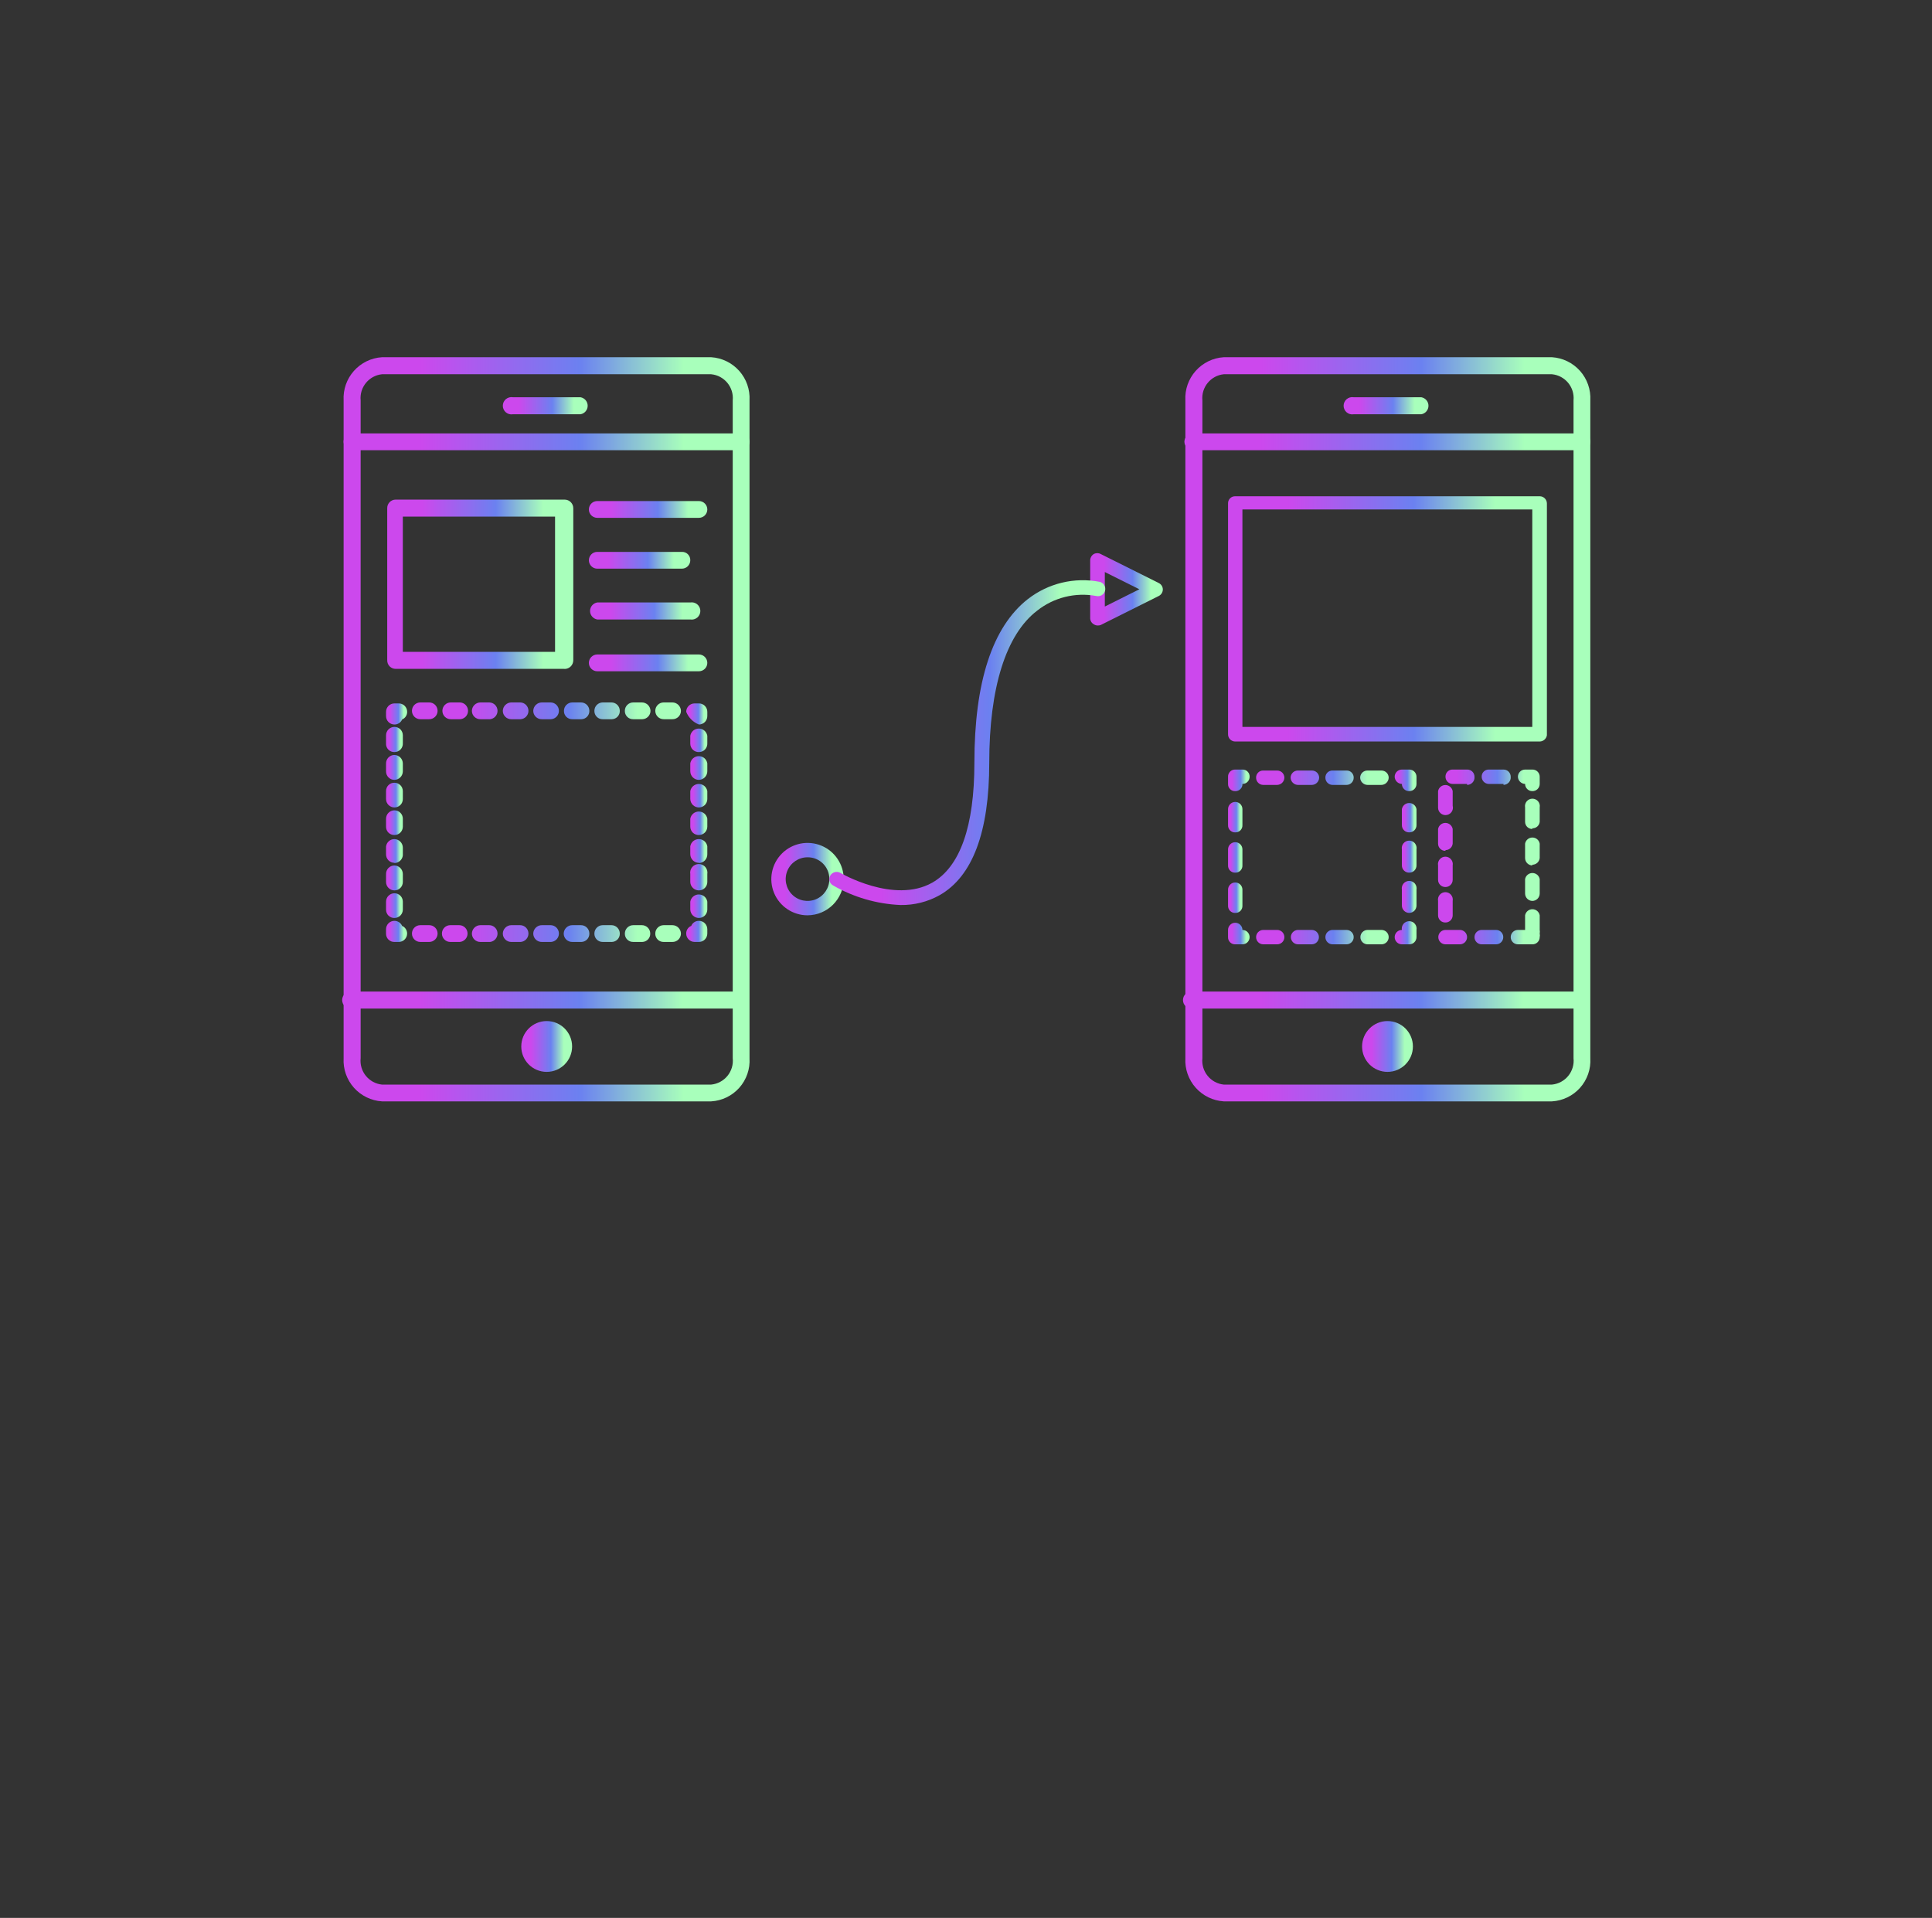 <svg width="138" height="137" viewBox="0 0 138 137" fill="none" xmlns="http://www.w3.org/2000/svg">
<rect x="0" y="0" width="138" height="137" fill="#333333" stroke="none"/>
<path d="M52.936 32.16H25.159C24.825 32.16 24.552 31.894 24.542 31.56C24.542 31.398 24.607 31.243 24.724 31.131C24.84 31.017 24.997 30.956 25.159 30.961H52.936C53.097 30.956 53.252 31.018 53.365 31.131C53.478 31.245 53.54 31.4 53.536 31.56C53.536 31.719 53.472 31.872 53.36 31.985C53.248 32.097 53.095 32.16 52.936 32.16L52.936 32.16Z" fill="url(#paint0_linear_142_132)"/>
<path d="M52.936 72.044H25.159C24.98 72.074 24.797 72.024 24.658 71.907C24.52 71.79 24.44 71.618 24.44 71.436C24.44 71.255 24.52 71.082 24.658 70.966C24.797 70.849 24.98 70.798 25.159 70.828H52.936C53.233 70.878 53.45 71.135 53.45 71.436C53.45 71.737 53.233 71.994 52.936 72.044V72.044Z" fill="url(#paint1_linear_142_132)"/>
<path d="M41.464 29.592H36.634C36.455 29.623 36.273 29.572 36.133 29.455C35.995 29.338 35.916 29.165 35.916 28.984C35.916 28.803 35.995 28.63 36.133 28.513C36.273 28.396 36.455 28.346 36.634 28.376H41.464C41.76 28.426 41.977 28.683 41.977 28.984C41.977 29.285 41.76 29.542 41.464 29.592V29.592Z" fill="url(#paint2_linear_142_132)"/>
<path d="M40.865 74.751C40.865 75.754 40.052 76.566 39.049 76.566C38.047 76.566 37.234 75.754 37.234 74.751C37.234 73.749 38.047 72.936 39.049 72.936C40.052 72.936 40.865 73.749 40.865 74.751Z" fill="url(#paint3_linear_142_132)"/>
<path d="M40.246 47.778H28.259C28.097 47.778 27.942 47.712 27.829 47.597C27.716 47.48 27.655 47.323 27.659 47.162V36.304C27.655 36.142 27.716 35.985 27.829 35.869C27.942 35.753 28.097 35.688 28.259 35.688H40.332C40.673 35.688 40.949 35.964 40.949 36.304V47.162C40.95 47.34 40.874 47.512 40.739 47.63C40.604 47.749 40.424 47.803 40.246 47.778L40.246 47.778ZM28.773 46.562H39.647V36.903H28.773V46.562Z" fill="url(#paint4_linear_142_132)"/>
<path d="M49.922 36.99H42.662C42.331 36.99 42.062 36.722 42.062 36.391C42.062 36.06 42.331 35.791 42.662 35.791H49.923H49.922C50.253 35.791 50.522 36.06 50.522 36.391C50.522 36.55 50.459 36.702 50.347 36.814C50.234 36.927 50.081 36.99 49.922 36.99L49.922 36.99Z" fill="url(#paint5_linear_142_132)"/>
<path d="M48.707 40.621H42.662C42.331 40.621 42.063 40.352 42.063 40.021C42.063 39.69 42.331 39.422 42.662 39.422H48.707C48.867 39.417 49.023 39.478 49.136 39.592C49.25 39.706 49.311 39.861 49.306 40.021C49.306 40.18 49.243 40.332 49.13 40.445C49.018 40.557 48.866 40.621 48.707 40.621L48.707 40.621Z" fill="url(#paint6_linear_142_132)"/>
<path d="M49.306 44.251H42.661C42.365 44.2 42.147 43.944 42.147 43.642C42.147 43.342 42.365 43.085 42.661 43.035H49.306C49.485 43.005 49.667 43.054 49.807 43.172C49.945 43.289 50.025 43.461 50.025 43.642C50.025 43.824 49.945 43.996 49.807 44.113C49.667 44.23 49.485 44.281 49.306 44.251V44.251Z" fill="url(#paint7_linear_142_132)"/>
<path d="M49.922 47.95H42.662C42.331 47.95 42.062 47.682 42.062 47.351C42.062 47.02 42.331 46.751 42.662 46.751H49.923H49.922C50.253 46.751 50.522 47.02 50.522 47.351C50.522 47.51 50.459 47.662 50.347 47.774C50.234 47.886 50.081 47.95 49.922 47.95L49.922 47.95Z" fill="url(#paint8_linear_142_132)"/>
<path d="M28.175 51.753C27.843 51.753 27.575 51.484 27.575 51.153V50.845C27.575 50.514 27.843 50.246 28.175 50.246H28.483C28.814 50.246 29.083 50.514 29.083 50.845C29.087 51.084 28.944 51.302 28.723 51.393C28.632 51.614 28.414 51.757 28.175 51.753Z" fill="url(#paint9_linear_142_132)"/>
<path d="M28.175 65.572C28.015 65.577 27.86 65.515 27.746 65.402C27.633 65.288 27.571 65.132 27.575 64.973V64.407C27.575 64.076 27.844 63.808 28.175 63.808C28.506 63.808 28.774 64.076 28.774 64.407V64.973C28.774 65.132 28.711 65.284 28.599 65.396C28.486 65.509 28.334 65.572 28.175 65.572L28.175 65.572ZM28.175 63.603C27.844 63.603 27.575 63.334 27.575 63.003V62.438C27.571 62.276 27.632 62.119 27.745 62.003C27.858 61.887 28.013 61.822 28.175 61.822C28.509 61.831 28.775 62.104 28.774 62.438V63.003C28.774 63.162 28.711 63.315 28.599 63.427C28.486 63.539 28.334 63.603 28.175 63.603L28.175 63.603ZM28.175 61.633C28.013 61.633 27.858 61.568 27.745 61.452C27.632 61.335 27.571 61.179 27.575 61.017V60.468C27.61 60.165 27.869 59.935 28.175 59.938C28.509 59.947 28.775 60.221 28.774 60.554V61.102C28.74 61.41 28.483 61.643 28.175 61.65L28.175 61.633ZM28.175 59.647V59.647C28.015 59.651 27.86 59.59 27.746 59.476C27.633 59.363 27.571 59.208 27.575 59.047V58.482C27.575 58.151 27.844 57.883 28.175 57.883C28.506 57.883 28.774 58.151 28.774 58.482V59.047C28.774 59.378 28.506 59.647 28.175 59.647L28.175 59.647ZM28.175 57.678V57.677C27.844 57.677 27.575 57.409 27.575 57.078V56.513C27.571 56.352 27.633 56.197 27.746 56.084C27.86 55.97 28.015 55.909 28.175 55.914C28.506 55.914 28.774 56.182 28.774 56.513V57.078C28.774 57.237 28.711 57.39 28.599 57.502C28.486 57.615 28.334 57.677 28.175 57.677L28.175 57.678ZM28.175 55.709V55.708C28.013 55.708 27.858 55.643 27.745 55.527C27.632 55.411 27.571 55.254 27.575 55.092V54.544C27.571 54.382 27.632 54.225 27.745 54.109C27.858 53.992 28.013 53.928 28.175 53.928C28.509 53.937 28.775 54.21 28.774 54.544V55.092C28.775 55.426 28.509 55.699 28.175 55.708V55.709ZM28.175 53.723V53.722C28.008 53.727 27.847 53.661 27.733 53.54C27.618 53.418 27.561 53.254 27.575 53.088V52.523C27.575 52.192 27.844 51.924 28.175 51.924C28.506 51.924 28.774 52.192 28.774 52.523V53.088C28.784 53.253 28.725 53.415 28.611 53.535C28.498 53.654 28.34 53.722 28.175 53.722L28.175 53.723Z" fill="url(#paint10_linear_142_132)"/>
<path d="M28.482 67.285H28.173C28.013 67.289 27.858 67.227 27.744 67.114C27.631 67 27.569 66.845 27.574 66.685V66.376C27.574 66.045 27.842 65.777 28.173 65.777C28.412 65.778 28.626 65.919 28.721 66.137C28.939 66.232 29.08 66.447 29.081 66.685C29.081 66.844 29.018 66.996 28.905 67.109C28.793 67.221 28.641 67.285 28.482 67.285L28.482 67.285Z" fill="url(#paint11_linear_142_132)"/>
<path d="M48.022 67.285H47.406C47.245 67.289 47.09 67.227 46.976 67.114C46.863 67 46.801 66.845 46.806 66.685C46.806 66.354 47.075 66.086 47.406 66.086H48.022C48.356 66.085 48.629 66.351 48.638 66.685C48.638 66.847 48.573 67.002 48.457 67.115C48.341 67.228 48.184 67.289 48.022 67.285H48.022ZM45.847 67.285H45.231C45.07 67.289 44.915 67.227 44.802 67.114C44.688 67 44.627 66.845 44.632 66.685C44.632 66.354 44.9 66.086 45.231 66.086H45.847C46.178 66.086 46.446 66.354 46.446 66.685C46.451 66.84 46.394 66.99 46.288 67.102C46.182 67.214 46.036 67.28 45.881 67.285H45.847ZM43.672 67.285H43.056C42.895 67.289 42.74 67.227 42.627 67.114C42.513 67 42.452 66.845 42.456 66.685C42.456 66.354 42.725 66.086 43.056 66.086H43.672C44.003 66.086 44.271 66.354 44.271 66.685C44.276 66.84 44.219 66.99 44.113 67.102C44.008 67.214 43.861 67.28 43.706 67.285H43.672ZM41.497 67.285H40.881C40.719 67.289 40.562 67.228 40.446 67.115C40.33 67.002 40.265 66.847 40.265 66.685C40.274 66.351 40.547 66.085 40.881 66.086H41.498C41.829 66.086 42.097 66.354 42.097 66.685C42.102 66.84 42.044 66.99 41.938 67.102C41.833 67.214 41.686 67.28 41.532 67.285H41.497ZM39.322 67.285H38.706C38.545 67.289 38.387 67.228 38.271 67.115C38.156 67.002 38.09 66.847 38.09 66.685C38.099 66.351 38.373 66.085 38.706 66.086H39.323C39.654 66.086 39.922 66.354 39.922 66.685C39.922 67.003 39.675 67.266 39.357 67.285H39.322ZM37.147 67.285H36.531H36.532C36.37 67.289 36.213 67.228 36.097 67.115C35.98 67.002 35.915 66.847 35.915 66.685C35.924 66.351 36.198 66.085 36.532 66.086H37.148C37.479 66.086 37.747 66.354 37.747 66.685C37.748 67.003 37.5 67.266 37.182 67.285H37.147ZM34.972 67.285H34.322C34.16 67.289 34.004 67.228 33.887 67.115C33.771 67.002 33.706 66.847 33.706 66.685C33.715 66.351 33.988 66.085 34.322 66.086H34.938C35.27 66.086 35.538 66.354 35.538 66.685C35.54 66.991 35.312 67.249 35.007 67.285H34.972ZM32.797 67.285H32.163H32.165C31.834 67.285 31.566 67.016 31.566 66.685C31.566 66.354 31.834 66.086 32.165 66.086H32.799H32.798C33.129 66.086 33.397 66.354 33.397 66.685C33.398 67.003 33.15 67.266 32.832 67.285H32.797ZM30.622 67.285H30.024C29.693 67.285 29.425 67.016 29.425 66.685C29.425 66.354 29.693 66.086 30.024 66.086H30.658H30.657C30.988 66.086 31.257 66.354 31.257 66.685C31.257 66.844 31.194 66.996 31.082 67.109C30.969 67.221 30.816 67.285 30.657 67.285L30.622 67.285Z" fill="url(#paint12_linear_142_132)"/>
<path d="M49.922 67.284H49.614C49.283 67.284 49.015 67.016 49.015 66.685C49.011 66.446 49.153 66.228 49.375 66.137C49.466 65.916 49.684 65.773 49.922 65.777C50.253 65.777 50.522 66.045 50.522 66.376V66.685C50.522 66.844 50.459 66.996 50.347 67.109C50.234 67.221 50.081 67.284 49.922 67.284L49.922 67.284Z" fill="url(#paint13_linear_142_132)"/>
<path d="M49.922 65.572C49.589 65.572 49.315 65.306 49.306 64.973V64.407C49.356 64.11 49.614 63.893 49.914 63.893C50.215 63.893 50.472 64.11 50.522 64.407V64.973C50.522 65.132 50.459 65.284 50.347 65.396C50.234 65.509 50.081 65.572 49.922 65.572L49.922 65.572ZM49.922 63.603C49.589 63.603 49.315 63.337 49.306 63.004V62.438C49.276 62.259 49.326 62.076 49.443 61.938C49.561 61.799 49.733 61.719 49.914 61.719C50.095 61.719 50.268 61.799 50.385 61.938C50.502 62.076 50.552 62.259 50.522 62.438V63.004C50.522 63.163 50.459 63.315 50.347 63.427C50.234 63.539 50.081 63.603 49.922 63.603L49.922 63.603ZM49.922 61.634C49.582 61.634 49.306 61.358 49.306 61.017V60.452C49.356 60.155 49.614 59.938 49.914 59.938C50.215 59.938 50.472 60.155 50.522 60.452V61.017C50.526 61.18 50.466 61.339 50.353 61.458C50.241 61.577 50.086 61.646 49.922 61.65L49.922 61.634ZM49.922 59.648V59.647C49.761 59.651 49.603 59.59 49.487 59.478C49.372 59.365 49.306 59.209 49.306 59.047V58.482C49.356 58.186 49.614 57.969 49.914 57.969C50.215 57.969 50.472 58.186 50.522 58.482V59.047C50.522 59.378 50.253 59.647 49.922 59.647L49.922 59.648ZM49.922 57.678V57.678C49.589 57.678 49.315 57.412 49.306 57.078V56.513C49.356 56.217 49.614 55.999 49.914 55.999C50.215 55.999 50.472 56.217 50.522 56.513V57.078C50.522 57.237 50.459 57.39 50.347 57.502C50.234 57.615 50.081 57.678 49.922 57.678L49.922 57.678ZM49.922 55.709V55.708C49.582 55.708 49.306 55.432 49.306 55.092V54.527C49.356 54.23 49.614 54.013 49.914 54.013C50.215 54.013 50.472 54.23 50.522 54.527V55.092C50.523 55.426 50.256 55.699 49.922 55.708L49.922 55.709ZM49.922 53.723V53.722C49.761 53.727 49.603 53.666 49.487 53.552C49.372 53.44 49.306 53.285 49.306 53.123V52.558C49.356 52.26 49.614 52.043 49.914 52.043C50.215 52.043 50.472 52.26 50.522 52.558V53.088C50.532 53.253 50.473 53.415 50.359 53.535C50.246 53.654 50.087 53.722 49.922 53.722L49.922 53.723Z" fill="url(#paint14_linear_142_132)"/>
<path d="M49.922 51.753C49.507 51.589 49.178 51.26 49.015 50.845C49.015 50.514 49.283 50.246 49.614 50.246H49.922C50.253 50.246 50.522 50.514 50.522 50.845V51.153C50.522 51.312 50.459 51.465 50.347 51.577C50.234 51.689 50.081 51.753 49.922 51.753L49.922 51.753Z" fill="url(#paint15_linear_142_132)"/>
<path d="M48.022 51.375H47.406C47.075 51.375 46.806 51.107 46.806 50.776C46.806 50.445 47.075 50.176 47.406 50.176H48.022C48.356 50.176 48.629 50.442 48.638 50.776C48.638 50.938 48.573 51.093 48.457 51.205C48.341 51.318 48.184 51.38 48.022 51.375H48.022ZM45.847 51.375H45.231C45.07 51.38 44.915 51.318 44.802 51.205C44.688 51.091 44.627 50.936 44.631 50.776C44.631 50.445 44.9 50.176 45.231 50.176H45.847C46.181 50.176 46.454 50.442 46.464 50.776C46.464 51.1 46.206 51.366 45.881 51.375H45.847ZM43.672 51.375H43.056C42.895 51.38 42.74 51.318 42.627 51.205C42.513 51.091 42.452 50.936 42.456 50.776C42.456 50.445 42.725 50.176 43.056 50.176H43.672C44.003 50.176 44.271 50.445 44.271 50.776C44.276 50.93 44.219 51.08 44.113 51.192C44.008 51.305 43.861 51.37 43.706 51.375H43.672ZM41.497 51.375H40.881C40.72 51.38 40.565 51.318 40.452 51.205C40.339 51.091 40.277 50.936 40.282 50.776C40.282 50.445 40.55 50.176 40.881 50.176H41.498C41.829 50.176 42.097 50.445 42.097 50.776C42.102 50.93 42.044 51.08 41.938 51.192C41.833 51.305 41.686 51.37 41.531 51.375H41.497ZM39.322 51.375H38.706C38.545 51.38 38.387 51.318 38.271 51.205C38.155 51.093 38.09 50.938 38.09 50.776C38.099 50.442 38.373 50.176 38.706 50.176H39.323C39.654 50.176 39.922 50.445 39.922 50.776C39.922 51.094 39.675 51.357 39.357 51.375H39.322ZM37.147 51.375H36.531H36.532C36.37 51.38 36.213 51.318 36.097 51.205C35.98 51.093 35.915 50.938 35.915 50.776C35.924 50.442 36.198 50.176 36.532 50.176H37.148C37.479 50.176 37.747 50.445 37.747 50.776C37.748 51.094 37.499 51.357 37.182 51.375H37.147ZM35.007 51.375H34.322C34.16 51.38 34.003 51.318 33.887 51.205C33.771 51.093 33.706 50.938 33.706 50.776C33.715 50.442 33.988 50.176 34.322 50.176H34.938C35.269 50.176 35.538 50.445 35.538 50.776C35.54 51.081 35.311 51.34 35.007 51.375H35.007ZM32.832 51.375H32.198C31.867 51.375 31.599 51.107 31.599 50.776C31.599 50.445 31.867 50.176 32.198 50.176H32.832C33.163 50.176 33.431 50.445 33.431 50.776C33.431 50.935 33.369 51.087 33.257 51.199C33.144 51.312 32.991 51.375 32.832 51.375L32.832 51.375ZM30.657 51.375H30.024C29.693 51.375 29.425 51.107 29.425 50.776C29.425 50.445 29.693 50.176 30.024 50.176H30.658H30.657C30.988 50.176 31.257 50.445 31.257 50.776C31.257 50.935 31.194 51.087 31.081 51.199C30.969 51.312 30.816 51.375 30.657 51.375L30.657 51.375Z" fill="url(#paint16_linear_142_132)"/>
<path d="M50.797 78.673H27.284C26.513 78.624 25.793 78.273 25.279 77.696C24.766 77.118 24.501 76.362 24.544 75.591V28.6C24.501 27.828 24.766 27.071 25.279 26.494C25.793 25.917 26.513 25.565 27.284 25.517H50.797C51.568 25.565 52.289 25.917 52.802 26.494C53.315 27.071 53.579 27.828 53.537 28.6V75.591C53.584 76.363 53.321 77.122 52.807 77.701C52.292 78.279 51.569 78.629 50.797 78.673L50.797 78.673ZM27.284 26.733C26.35 26.832 25.67 27.665 25.76 28.599V75.591C25.712 76.042 25.845 76.495 26.131 76.848C26.417 77.201 26.831 77.427 27.284 77.474H50.797C51.252 77.431 51.671 77.207 51.961 76.853C52.25 76.499 52.386 76.045 52.338 75.591V28.599C52.428 27.658 51.737 26.823 50.797 26.733H27.284Z" fill="url(#paint17_linear_142_132)"/>
<path d="M112.995 32.16H85.218C84.883 32.16 84.61 31.894 84.6 31.56C84.6 31.398 84.666 31.243 84.782 31.131C84.899 31.017 85.055 30.956 85.218 30.961H112.995C113.155 30.956 113.31 31.018 113.424 31.131C113.537 31.245 113.599 31.4 113.595 31.56C113.595 31.719 113.531 31.872 113.419 31.985C113.306 32.097 113.154 32.16 112.995 32.16L112.995 32.16Z" fill="url(#paint18_linear_142_132)"/>
<path d="M112.995 72.044H85.217C85.039 72.074 84.855 72.024 84.717 71.907C84.578 71.79 84.498 71.618 84.498 71.436C84.498 71.255 84.578 71.082 84.717 70.966C84.855 70.849 85.038 70.798 85.217 70.828H112.995C113.292 70.878 113.509 71.135 113.509 71.436C113.509 71.737 113.292 71.994 112.995 72.044V72.044Z" fill="url(#paint19_linear_142_132)"/>
<path d="M101.52 29.592H96.691C96.512 29.623 96.329 29.572 96.19 29.455C96.052 29.338 95.972 29.165 95.972 28.984C95.972 28.803 96.052 28.63 96.19 28.513C96.329 28.396 96.512 28.346 96.691 28.376H101.52C101.817 28.426 102.034 28.683 102.034 28.984C102.034 29.285 101.817 29.542 101.52 29.592V29.592Z" fill="url(#paint20_linear_142_132)"/>
<path d="M100.922 74.751C100.922 75.754 100.109 76.566 99.106 76.566C98.104 76.566 97.291 75.754 97.291 74.751C97.291 73.749 98.104 72.936 99.106 72.936C100.109 72.936 100.922 73.749 100.922 74.751Z" fill="url(#paint21_linear_142_132)"/>
<path d="M110.854 78.673H87.409C86.639 78.624 85.918 78.273 85.405 77.696C84.892 77.118 84.627 76.362 84.669 75.591V28.6C84.627 27.828 84.892 27.071 85.405 26.494C85.918 25.917 86.639 25.565 87.409 25.517H110.854C111.625 25.565 112.346 25.917 112.859 26.494C113.372 27.071 113.636 27.828 113.594 28.6V75.591C113.641 76.363 113.378 77.122 112.864 77.701C112.349 78.279 111.626 78.629 110.854 78.673L110.854 78.673ZM87.409 26.733C86.475 26.832 85.796 27.665 85.885 28.599V75.591C85.838 76.042 85.971 76.495 86.257 76.848C86.543 77.201 86.958 77.427 87.409 77.474H110.854C111.309 77.431 111.728 77.207 112.018 76.853C112.307 76.499 112.443 76.045 112.395 75.591V28.599C112.485 27.658 111.794 26.823 110.854 26.733H87.409Z" fill="url(#paint22_linear_142_132)"/>
<path d="M57.68 65.382C56.635 65.382 55.691 64.752 55.291 63.786C54.891 62.82 55.112 61.707 55.852 60.968C56.591 60.229 57.703 60.007 58.67 60.408C59.636 60.808 60.266 61.751 60.266 62.797C60.257 64.221 59.105 65.373 57.68 65.382L57.68 65.382ZM57.68 61.238C57.05 61.238 56.482 61.618 56.24 62.2C55.999 62.782 56.132 63.453 56.578 63.898C57.024 64.344 57.694 64.478 58.277 64.236C58.859 63.995 59.239 63.427 59.239 62.797C59.243 62.382 59.08 61.983 58.788 61.69C58.494 61.396 58.095 61.233 57.681 61.238L57.68 61.238Z" fill="url(#paint23_linear_142_132)"/>
<path d="M78.403 44.679C78.304 44.679 78.209 44.65 78.128 44.594C77.972 44.508 77.874 44.344 77.871 44.166V40.021C77.874 39.839 77.972 39.67 78.128 39.576C78.283 39.491 78.471 39.491 78.625 39.576L82.77 41.647V41.648C82.947 41.734 83.06 41.913 83.06 42.111C83.056 42.306 82.944 42.485 82.77 42.572L78.625 44.644V44.645C78.554 44.672 78.478 44.684 78.403 44.679H78.403ZM78.916 40.861V43.326L81.383 42.093L78.916 40.861Z" fill="url(#paint24_linear_142_132)"/>
<path d="M64.325 64.647C62.626 64.574 60.969 64.092 59.495 63.242C59.377 63.174 59.291 63.062 59.255 62.93C59.22 62.799 59.239 62.658 59.307 62.54C59.456 62.292 59.775 62.208 60.026 62.351C60.026 62.351 63.845 64.594 66.585 63.053C68.571 61.923 69.599 59.045 69.599 54.491C69.599 48.719 70.883 44.781 73.417 42.794L73.418 42.795C74.872 41.661 76.745 41.212 78.555 41.562C78.835 41.633 79.004 41.917 78.932 42.196C78.861 42.475 78.578 42.643 78.299 42.572C76.809 42.297 75.274 42.678 74.086 43.617C71.843 45.33 70.661 49.148 70.661 54.491C70.661 59.441 69.463 62.609 67.116 63.944C66.264 64.421 65.301 64.662 64.325 64.646L64.325 64.647Z" fill="url(#paint25_linear_142_132)"/>
<path d="M109.979 52.968H88.231C88.092 52.968 87.959 52.911 87.862 52.812C87.765 52.712 87.713 52.577 87.718 52.437V35.963C87.713 35.825 87.766 35.692 87.863 35.594C87.96 35.497 88.094 35.445 88.231 35.449H109.979C110.263 35.449 110.493 35.679 110.493 35.963V52.523C110.452 52.776 110.235 52.963 109.979 52.968V52.968ZM88.744 51.924H109.449V36.391H88.744V51.924Z" fill="url(#paint26_linear_142_132)"/>
<path d="M100.665 67.455H100.134C99.85 67.455 99.62 67.225 99.62 66.941C99.62 66.657 99.85 66.427 100.134 66.427C100.106 66.272 100.148 66.113 100.249 65.992C100.349 65.871 100.499 65.801 100.656 65.801C100.814 65.801 100.963 65.871 101.064 65.992C101.164 66.113 101.206 66.272 101.179 66.427V66.941C101.179 67.077 101.125 67.208 101.028 67.304C100.932 67.401 100.801 67.455 100.665 67.455V67.455Z" fill="url(#paint27_linear_142_132)"/>
<path d="M98.661 67.455H97.685C97.401 67.455 97.171 67.225 97.171 66.941C97.171 66.657 97.401 66.427 97.685 66.427H98.678C98.962 66.427 99.192 66.657 99.192 66.941C99.192 67.225 98.962 67.455 98.678 67.455H98.661ZM96.178 67.455H95.185C94.9 67.455 94.671 67.225 94.671 66.941C94.671 66.657 94.9 66.427 95.185 66.427H96.178C96.462 66.427 96.692 66.657 96.692 66.941C96.692 67.225 96.462 67.455 96.178 67.455ZM93.695 67.455H92.718C92.435 67.455 92.205 67.225 92.205 66.941C92.205 66.657 92.435 66.427 92.718 66.427H93.695C93.978 66.427 94.208 66.657 94.208 66.941C94.208 67.225 93.978 67.455 93.695 67.455ZM91.228 67.455H90.235C89.951 67.455 89.721 67.225 89.721 66.941C89.721 66.657 89.951 66.427 90.235 66.427H91.228C91.512 66.427 91.742 66.657 91.742 66.941C91.742 67.225 91.512 67.455 91.228 67.455Z" fill="url(#paint28_linear_142_132)"/>
<path d="M88.744 67.455H88.231C88.093 67.459 87.959 67.407 87.862 67.31C87.765 67.212 87.712 67.079 87.717 66.941V66.427C87.717 66.143 87.947 65.914 88.231 65.914C88.514 65.914 88.744 66.143 88.744 66.427C89.028 66.427 89.258 66.657 89.258 66.941C89.258 67.225 89.028 67.455 88.744 67.455Z" fill="url(#paint29_linear_142_132)"/>
<path d="M88.231 65.212C88.094 65.217 87.96 65.165 87.863 65.067C87.766 64.97 87.713 64.836 87.718 64.698V63.551C87.718 63.267 87.948 63.037 88.231 63.037C88.515 63.037 88.745 63.267 88.745 63.551V64.698C88.751 64.836 88.698 64.97 88.6 65.067C88.503 65.165 88.369 65.217 88.231 65.212ZM88.231 62.335C88.094 62.34 87.96 62.288 87.863 62.19C87.766 62.093 87.713 61.959 87.718 61.822V60.674C87.718 60.39 87.948 60.16 88.231 60.16C88.515 60.16 88.745 60.39 88.745 60.674V61.822C88.751 61.959 88.698 62.093 88.6 62.19C88.503 62.288 88.369 62.34 88.231 62.335ZM88.231 59.459C88.094 59.463 87.96 59.41 87.863 59.313C87.766 59.216 87.713 59.082 87.718 58.945V57.797C87.718 57.514 87.948 57.283 88.231 57.283C88.515 57.283 88.745 57.514 88.745 57.797V58.945C88.751 59.082 88.698 59.216 88.6 59.313C88.503 59.41 88.369 59.463 88.231 59.459Z" fill="url(#paint30_linear_142_132)"/>
<path d="M88.231 56.513C88.094 56.517 87.96 56.465 87.863 56.367C87.766 56.27 87.713 56.136 87.718 55.999V55.485C87.713 55.347 87.766 55.214 87.863 55.117C87.96 55.019 88.094 54.967 88.231 54.971H88.745C88.883 54.967 89.017 55.019 89.114 55.117C89.212 55.214 89.264 55.347 89.259 55.485C89.259 55.769 89.029 55.999 88.745 55.999C88.751 56.136 88.698 56.27 88.6 56.367C88.503 56.465 88.369 56.517 88.231 56.513Z" fill="url(#paint31_linear_142_132)"/>
<path d="M98.661 56.068H97.685C97.398 56.068 97.163 55.84 97.154 55.554C97.153 55.414 97.21 55.282 97.31 55.184C97.41 55.088 97.546 55.036 97.685 55.041H98.678C98.962 55.041 99.192 55.27 99.192 55.554C99.183 55.84 98.948 56.068 98.661 56.068H98.661ZM96.178 56.068H95.185C94.9 56.068 94.671 55.838 94.671 55.554C94.666 55.417 94.718 55.283 94.816 55.185C94.913 55.088 95.047 55.035 95.185 55.041H96.178C96.316 55.035 96.449 55.088 96.546 55.185C96.643 55.283 96.696 55.417 96.692 55.554C96.692 55.838 96.462 56.068 96.178 56.068H96.178ZM93.695 56.068H92.718C92.432 56.068 92.197 55.84 92.188 55.554C92.187 55.414 92.244 55.282 92.344 55.184C92.444 55.088 92.579 55.036 92.718 55.041H93.695C93.834 55.036 93.969 55.088 94.069 55.184C94.169 55.282 94.225 55.414 94.225 55.554C94.216 55.84 93.981 56.068 93.695 56.068H93.695ZM91.228 56.068H90.235C89.951 56.068 89.721 55.838 89.721 55.554C89.717 55.417 89.769 55.283 89.867 55.185C89.964 55.088 90.098 55.035 90.235 55.041H91.228C91.512 55.041 91.742 55.27 91.742 55.554C91.734 55.834 91.508 56.059 91.228 56.068Z" fill="url(#paint32_linear_142_132)"/>
<path d="M100.665 56.512C100.526 56.517 100.391 56.465 100.291 56.368C100.19 56.272 100.134 56.138 100.134 55.999C99.854 55.989 99.629 55.765 99.62 55.485C99.62 55.201 99.85 54.971 100.134 54.971H100.665C100.949 54.971 101.179 55.201 101.179 55.485V55.999C101.179 56.282 100.949 56.512 100.665 56.512L100.665 56.512Z" fill="url(#paint33_linear_142_132)"/>
<path d="M100.665 65.212C100.379 65.212 100.143 64.985 100.134 64.698V63.551C100.106 63.396 100.148 63.236 100.249 63.116C100.349 62.995 100.499 62.925 100.656 62.925C100.814 62.925 100.963 62.995 101.064 63.116C101.164 63.236 101.206 63.396 101.179 63.551V64.698C101.17 64.978 100.945 65.204 100.665 65.212ZM100.665 62.335C100.526 62.34 100.391 62.288 100.291 62.191C100.19 62.094 100.134 61.961 100.134 61.821V60.674C100.106 60.52 100.148 60.36 100.249 60.239C100.349 60.118 100.499 60.048 100.656 60.048C100.814 60.048 100.963 60.118 101.064 60.239C101.164 60.36 101.206 60.52 101.179 60.674V61.821C101.179 62.105 100.949 62.335 100.665 62.335H100.665ZM100.665 59.458C100.526 59.463 100.391 59.411 100.291 59.314C100.19 59.217 100.134 59.084 100.134 58.945V57.797C100.18 57.545 100.4 57.361 100.656 57.361C100.913 57.361 101.133 57.545 101.179 57.797V58.945C101.179 59.228 100.949 59.458 100.665 59.458L100.665 59.458Z" fill="url(#paint34_linear_142_132)"/>
<path d="M109.449 67.455H108.421C108.138 67.455 107.908 67.225 107.908 66.941C107.908 66.657 108.138 66.427 108.421 66.427H108.935V65.382C108.981 65.13 109.2 64.947 109.457 64.947C109.714 64.947 109.934 65.13 109.979 65.382V66.427C109.995 66.512 109.995 66.599 109.979 66.684C109.999 66.768 109.999 66.856 109.979 66.941C109.979 67.08 109.923 67.213 109.823 67.31C109.723 67.407 109.588 67.46 109.449 67.455L109.449 67.455ZM106.863 67.455H105.835C105.551 67.455 105.321 67.225 105.321 66.941C105.321 66.657 105.551 66.427 105.835 66.427H106.863C107.147 66.427 107.376 66.657 107.376 66.941C107.376 67.225 107.147 67.455 106.863 67.455H106.863ZM104.278 67.455H103.249C102.966 67.455 102.736 67.225 102.736 66.941C102.736 66.657 102.966 66.427 103.249 66.427H104.277C104.561 66.427 104.791 66.657 104.791 66.941C104.791 67.225 104.561 67.455 104.277 67.455H104.278ZM103.25 65.897L103.249 65.896C103.11 65.901 102.975 65.849 102.875 65.752C102.775 65.655 102.718 65.522 102.719 65.382V64.355C102.691 64.2 102.733 64.041 102.834 63.92C102.934 63.799 103.084 63.729 103.241 63.729C103.398 63.729 103.548 63.799 103.648 63.92C103.749 64.041 103.791 64.2 103.763 64.355V65.382C103.763 65.666 103.533 65.896 103.249 65.896L103.25 65.897ZM109.45 64.356L109.449 64.355C109.162 64.346 108.935 64.111 108.935 63.824V62.797C108.981 62.544 109.2 62.361 109.457 62.361C109.714 62.361 109.934 62.544 109.979 62.797V63.824C109.979 64.117 109.742 64.355 109.449 64.355L109.45 64.356ZM103.249 63.362C103.11 63.366 102.975 63.314 102.875 63.217C102.775 63.121 102.718 62.987 102.719 62.848V61.821C102.691 61.665 102.733 61.506 102.834 61.386C102.934 61.265 103.083 61.194 103.241 61.194C103.398 61.194 103.548 61.265 103.648 61.386C103.749 61.506 103.791 61.665 103.763 61.821V62.848C103.763 63.132 103.533 63.362 103.249 63.362L103.249 63.362ZM109.449 61.821C109.162 61.811 108.935 61.577 108.935 61.29V60.262C108.981 60.009 109.2 59.826 109.457 59.826C109.714 59.826 109.934 60.009 109.979 60.262V61.29C109.953 61.563 109.723 61.77 109.449 61.769L109.449 61.821ZM103.249 60.776C103.11 60.781 102.975 60.729 102.875 60.632C102.775 60.535 102.718 60.402 102.719 60.262V59.217C102.765 58.965 102.984 58.782 103.241 58.782C103.497 58.782 103.717 58.965 103.763 59.217V60.262C103.736 60.525 103.514 60.726 103.249 60.724V60.776ZM109.449 59.218V59.217C109.165 59.217 108.935 58.987 108.935 58.704V57.676C108.907 57.522 108.949 57.362 109.05 57.241C109.151 57.12 109.3 57.051 109.457 57.051C109.615 57.051 109.764 57.12 109.865 57.241C109.966 57.362 110.008 57.522 109.979 57.676V58.704C109.953 58.974 109.72 59.177 109.449 59.166V59.218ZM103.249 58.224C102.963 58.224 102.728 57.997 102.719 57.711V56.512C102.765 56.259 102.984 56.076 103.241 56.076C103.497 56.076 103.717 56.259 103.763 56.512V57.556C103.806 57.716 103.772 57.886 103.671 58.017C103.571 58.148 103.415 58.224 103.249 58.224H103.249ZM109.449 56.512C109.165 56.512 108.935 56.282 108.935 55.998C108.655 55.989 108.43 55.764 108.421 55.484C108.421 55.201 108.651 54.971 108.935 54.971H109.449C109.588 54.966 109.723 55.018 109.823 55.115C109.923 55.211 109.979 55.345 109.979 55.484V55.998C109.979 56.137 109.923 56.271 109.823 56.367C109.723 56.464 109.588 56.516 109.449 56.512V56.512ZM107.394 55.998H106.349C106.065 55.998 105.835 55.768 105.835 55.484C105.83 55.347 105.883 55.213 105.98 55.116C106.078 55.018 106.211 54.966 106.349 54.971H107.394C107.677 54.971 107.908 55.201 107.908 55.484C107.922 55.631 107.875 55.776 107.777 55.887C107.68 55.997 107.541 56.062 107.394 56.067L107.394 55.998ZM104.791 55.998H103.763C103.48 55.998 103.249 55.768 103.249 55.484C103.245 55.347 103.297 55.213 103.395 55.116C103.492 55.018 103.626 54.966 103.763 54.971H104.791C104.93 54.966 105.065 55.018 105.165 55.115C105.265 55.211 105.322 55.345 105.321 55.484C105.336 55.634 105.287 55.782 105.185 55.893C105.084 56.004 104.941 56.068 104.791 56.067L104.791 55.998Z" fill="url(#paint35_linear_142_132)"/>
<defs>
<linearGradient id="paint0_linear_142_132" x1="52.028" y1="31.556" x2="29.99" y2="31.556" gradientUnits="userSpaceOnUse">
<stop offset="0.145" stop-color="#A8FFBB"/>
<stop offset="0.48" stop-color="#6B81F0"/>
<stop offset="1" stop-color="#CC48ED"/>
</linearGradient>
<linearGradient id="paint1_linear_142_132" x1="51.941" y1="71.432" x2="29.891" y2="71.432" gradientUnits="userSpaceOnUse">
<stop offset="0.145" stop-color="#A8FFBB"/>
<stop offset="0.48" stop-color="#6B81F0"/>
<stop offset="1" stop-color="#CC48ED"/>
</linearGradient>
<linearGradient id="paint2_linear_142_132" x1="41.662" y1="28.98" x2="37.054" y2="28.98" gradientUnits="userSpaceOnUse">
<stop offset="0.145" stop-color="#A8FFBB"/>
<stop offset="0.48" stop-color="#6B81F0"/>
<stop offset="1" stop-color="#CC48ED"/>
</linearGradient>
<linearGradient id="paint3_linear_142_132" x1="40.676" y1="74.739" x2="37.916" y2="74.739" gradientUnits="userSpaceOnUse">
<stop offset="0.145" stop-color="#A8FFBB"/>
<stop offset="0.48" stop-color="#6B81F0"/>
<stop offset="1" stop-color="#CC48ED"/>
</linearGradient>
<linearGradient id="paint4_linear_142_132" x1="40.258" y1="41.694" x2="30.156" y2="41.694" gradientUnits="userSpaceOnUse">
<stop offset="0.145" stop-color="#A8FFBB"/>
<stop offset="0.48" stop-color="#6B81F0"/>
<stop offset="1" stop-color="#CC48ED"/>
</linearGradient>
<linearGradient id="paint5_linear_142_132" x1="50.082" y1="36.386" x2="43.652" y2="36.386" gradientUnits="userSpaceOnUse">
<stop offset="0.145" stop-color="#A8FFBB"/>
<stop offset="0.48" stop-color="#6B81F0"/>
<stop offset="1" stop-color="#CC48ED"/>
</linearGradient>
<linearGradient id="paint6_linear_142_132" x1="48.93" y1="40.017" x2="43.424" y2="40.017" gradientUnits="userSpaceOnUse">
<stop offset="0.145" stop-color="#A8FFBB"/>
<stop offset="0.48" stop-color="#6B81F0"/>
<stop offset="1" stop-color="#CC48ED"/>
</linearGradient>
<linearGradient id="paint7_linear_142_132" x1="49.615" y1="43.638" x2="43.627" y2="43.638" gradientUnits="userSpaceOnUse">
<stop offset="0.145" stop-color="#A8FFBB"/>
<stop offset="0.48" stop-color="#6B81F0"/>
<stop offset="1" stop-color="#CC48ED"/>
</linearGradient>
<linearGradient id="paint8_linear_142_132" x1="50.082" y1="47.346" x2="43.652" y2="47.346" gradientUnits="userSpaceOnUse">
<stop offset="0.145" stop-color="#A8FFBB"/>
<stop offset="0.48" stop-color="#6B81F0"/>
<stop offset="1" stop-color="#CC48ED"/>
</linearGradient>
<linearGradient id="paint9_linear_142_132" x1="29.005" y1="50.994" x2="27.858" y2="50.994" gradientUnits="userSpaceOnUse">
<stop offset="0.145" stop-color="#A8FFBB"/>
<stop offset="0.48" stop-color="#6B81F0"/>
<stop offset="1" stop-color="#CC48ED"/>
</linearGradient>
<linearGradient id="paint10_linear_142_132" x1="28.712" y1="58.7" x2="27.799" y2="58.7" gradientUnits="userSpaceOnUse">
<stop offset="0.145" stop-color="#A8FFBB"/>
<stop offset="0.48" stop-color="#6B81F0"/>
<stop offset="1" stop-color="#CC48ED"/>
</linearGradient>
<linearGradient id="paint11_linear_142_132" x1="29.003" y1="66.526" x2="27.857" y2="66.526" gradientUnits="userSpaceOnUse">
<stop offset="0.145" stop-color="#A8FFBB"/>
<stop offset="0.48" stop-color="#6B81F0"/>
<stop offset="1" stop-color="#CC48ED"/>
</linearGradient>
<linearGradient id="paint12_linear_142_132" x1="47.639" y1="66.681" x2="33.035" y2="66.681" gradientUnits="userSpaceOnUse">
<stop offset="0.145" stop-color="#A8FFBB"/>
<stop offset="0.48" stop-color="#6B81F0"/>
<stop offset="1" stop-color="#CC48ED"/>
</linearGradient>
<linearGradient id="paint13_linear_142_132" x1="50.443" y1="66.525" x2="49.298" y2="66.525" gradientUnits="userSpaceOnUse">
<stop offset="0.145" stop-color="#A8FFBB"/>
<stop offset="0.48" stop-color="#6B81F0"/>
<stop offset="1" stop-color="#CC48ED"/>
</linearGradient>
<linearGradient id="paint14_linear_142_132" x1="50.466" y1="58.76" x2="49.529" y2="58.76" gradientUnits="userSpaceOnUse">
<stop offset="0.145" stop-color="#A8FFBB"/>
<stop offset="0.48" stop-color="#6B81F0"/>
<stop offset="1" stop-color="#CC48ED"/>
</linearGradient>
<linearGradient id="paint15_linear_142_132" x1="50.443" y1="50.994" x2="49.298" y2="50.994" gradientUnits="userSpaceOnUse">
<stop offset="0.145" stop-color="#A8FFBB"/>
<stop offset="0.48" stop-color="#6B81F0"/>
<stop offset="1" stop-color="#CC48ED"/>
</linearGradient>
<linearGradient id="paint16_linear_142_132" x1="47.639" y1="50.772" x2="33.035" y2="50.772" gradientUnits="userSpaceOnUse">
<stop offset="0.145" stop-color="#A8FFBB"/>
<stop offset="0.48" stop-color="#6B81F0"/>
<stop offset="1" stop-color="#CC48ED"/>
</linearGradient>
<linearGradient id="paint17_linear_142_132" x1="52.034" y1="51.909" x2="29.989" y2="51.909" gradientUnits="userSpaceOnUse">
<stop offset="0.145" stop-color="#A8FFBB"/>
<stop offset="0.48" stop-color="#6B81F0"/>
<stop offset="1" stop-color="#CC48ED"/>
</linearGradient>
<linearGradient id="paint18_linear_142_132" x1="112.087" y1="31.556" x2="90.049" y2="31.556" gradientUnits="userSpaceOnUse">
<stop offset="0.145" stop-color="#A8FFBB"/>
<stop offset="0.48" stop-color="#6B81F0"/>
<stop offset="1" stop-color="#CC48ED"/>
</linearGradient>
<linearGradient id="paint19_linear_142_132" x1="112" y1="71.432" x2="89.949" y2="71.432" gradientUnits="userSpaceOnUse">
<stop offset="0.145" stop-color="#A8FFBB"/>
<stop offset="0.48" stop-color="#6B81F0"/>
<stop offset="1" stop-color="#CC48ED"/>
</linearGradient>
<linearGradient id="paint20_linear_142_132" x1="101.719" y1="28.98" x2="97.111" y2="28.98" gradientUnits="userSpaceOnUse">
<stop offset="0.145" stop-color="#A8FFBB"/>
<stop offset="0.48" stop-color="#6B81F0"/>
<stop offset="1" stop-color="#CC48ED"/>
</linearGradient>
<linearGradient id="paint21_linear_142_132" x1="100.733" y1="74.739" x2="97.973" y2="74.739" gradientUnits="userSpaceOnUse">
<stop offset="0.145" stop-color="#A8FFBB"/>
<stop offset="0.48" stop-color="#6B81F0"/>
<stop offset="1" stop-color="#CC48ED"/>
</linearGradient>
<linearGradient id="paint22_linear_142_132" x1="112.094" y1="51.909" x2="90.102" y2="51.909" gradientUnits="userSpaceOnUse">
<stop offset="0.145" stop-color="#A8FFBB"/>
<stop offset="0.48" stop-color="#6B81F0"/>
<stop offset="1" stop-color="#CC48ED"/>
</linearGradient>
<linearGradient id="paint23_linear_142_132" x1="59.997" y1="62.779" x2="56.066" y2="62.779" gradientUnits="userSpaceOnUse">
<stop offset="0.145" stop-color="#A8FFBB"/>
<stop offset="0.48" stop-color="#6B81F0"/>
<stop offset="1" stop-color="#CC48ED"/>
</linearGradient>
<linearGradient id="paint24_linear_142_132" x1="82.79" y1="42.078" x2="78.846" y2="42.078" gradientUnits="userSpaceOnUse">
<stop offset="0.145" stop-color="#A8FFBB"/>
<stop offset="0.48" stop-color="#6B81F0"/>
<stop offset="1" stop-color="#CC48ED"/>
</linearGradient>
<linearGradient id="paint25_linear_142_132" x1="77.923" y1="52.965" x2="62.942" y2="52.965" gradientUnits="userSpaceOnUse">
<stop offset="0.145" stop-color="#A8FFBB"/>
<stop offset="0.48" stop-color="#6B81F0"/>
<stop offset="1" stop-color="#CC48ED"/>
</linearGradient>
<linearGradient id="paint26_linear_142_132" x1="109.308" y1="44.147" x2="91.997" y2="44.147" gradientUnits="userSpaceOnUse">
<stop offset="0.145" stop-color="#A8FFBB"/>
<stop offset="0.48" stop-color="#6B81F0"/>
<stop offset="1" stop-color="#CC48ED"/>
</linearGradient>
<linearGradient id="paint27_linear_142_132" x1="101.106" y1="66.622" x2="99.915" y2="66.622" gradientUnits="userSpaceOnUse">
<stop offset="0.145" stop-color="#A8FFBB"/>
<stop offset="0.48" stop-color="#6B81F0"/>
<stop offset="1" stop-color="#CC48ED"/>
</linearGradient>
<linearGradient id="paint28_linear_142_132" x1="98.699" y1="66.938" x2="91.501" y2="66.938" gradientUnits="userSpaceOnUse">
<stop offset="0.145" stop-color="#A8FFBB"/>
<stop offset="0.48" stop-color="#6B81F0"/>
<stop offset="1" stop-color="#CC48ED"/>
</linearGradient>
<linearGradient id="paint29_linear_142_132" x1="89.178" y1="66.679" x2="88.006" y2="66.679" gradientUnits="userSpaceOnUse">
<stop offset="0.145" stop-color="#A8FFBB"/>
<stop offset="0.48" stop-color="#6B81F0"/>
<stop offset="1" stop-color="#CC48ED"/>
</linearGradient>
<linearGradient id="paint30_linear_142_132" x1="88.692" y1="61.22" x2="87.911" y2="61.22" gradientUnits="userSpaceOnUse">
<stop offset="0.145" stop-color="#A8FFBB"/>
<stop offset="0.48" stop-color="#6B81F0"/>
<stop offset="1" stop-color="#CC48ED"/>
</linearGradient>
<linearGradient id="paint31_linear_142_132" x1="89.179" y1="55.736" x2="88.007" y2="55.736" gradientUnits="userSpaceOnUse">
<stop offset="0.145" stop-color="#A8FFBB"/>
<stop offset="0.48" stop-color="#6B81F0"/>
<stop offset="1" stop-color="#CC48ED"/>
</linearGradient>
<linearGradient id="paint32_linear_142_132" x1="98.699" y1="55.551" x2="91.501" y2="55.551" gradientUnits="userSpaceOnUse">
<stop offset="0.145" stop-color="#A8FFBB"/>
<stop offset="0.48" stop-color="#6B81F0"/>
<stop offset="1" stop-color="#CC48ED"/>
</linearGradient>
<linearGradient id="paint33_linear_142_132" x1="101.098" y1="55.737" x2="99.913" y2="55.737" gradientUnits="userSpaceOnUse">
<stop offset="0.145" stop-color="#A8FFBB"/>
<stop offset="0.48" stop-color="#6B81F0"/>
<stop offset="1" stop-color="#CC48ED"/>
</linearGradient>
<linearGradient id="paint34_linear_142_132" x1="101.132" y1="61.259" x2="100.325" y2="61.259" gradientUnits="userSpaceOnUse">
<stop offset="0.145" stop-color="#A8FFBB"/>
<stop offset="0.48" stop-color="#6B81F0"/>
<stop offset="1" stop-color="#CC48ED"/>
</linearGradient>
<linearGradient id="paint35_linear_142_132" x1="109.615" y1="61.169" x2="104.079" y2="61.169" gradientUnits="userSpaceOnUse">
<stop offset="0.145" stop-color="#A8FFBB"/>
<stop offset="0.48" stop-color="#6B81F0"/>
<stop offset="1" stop-color="#CC48ED"/>
</linearGradient>
</defs>
</svg>
